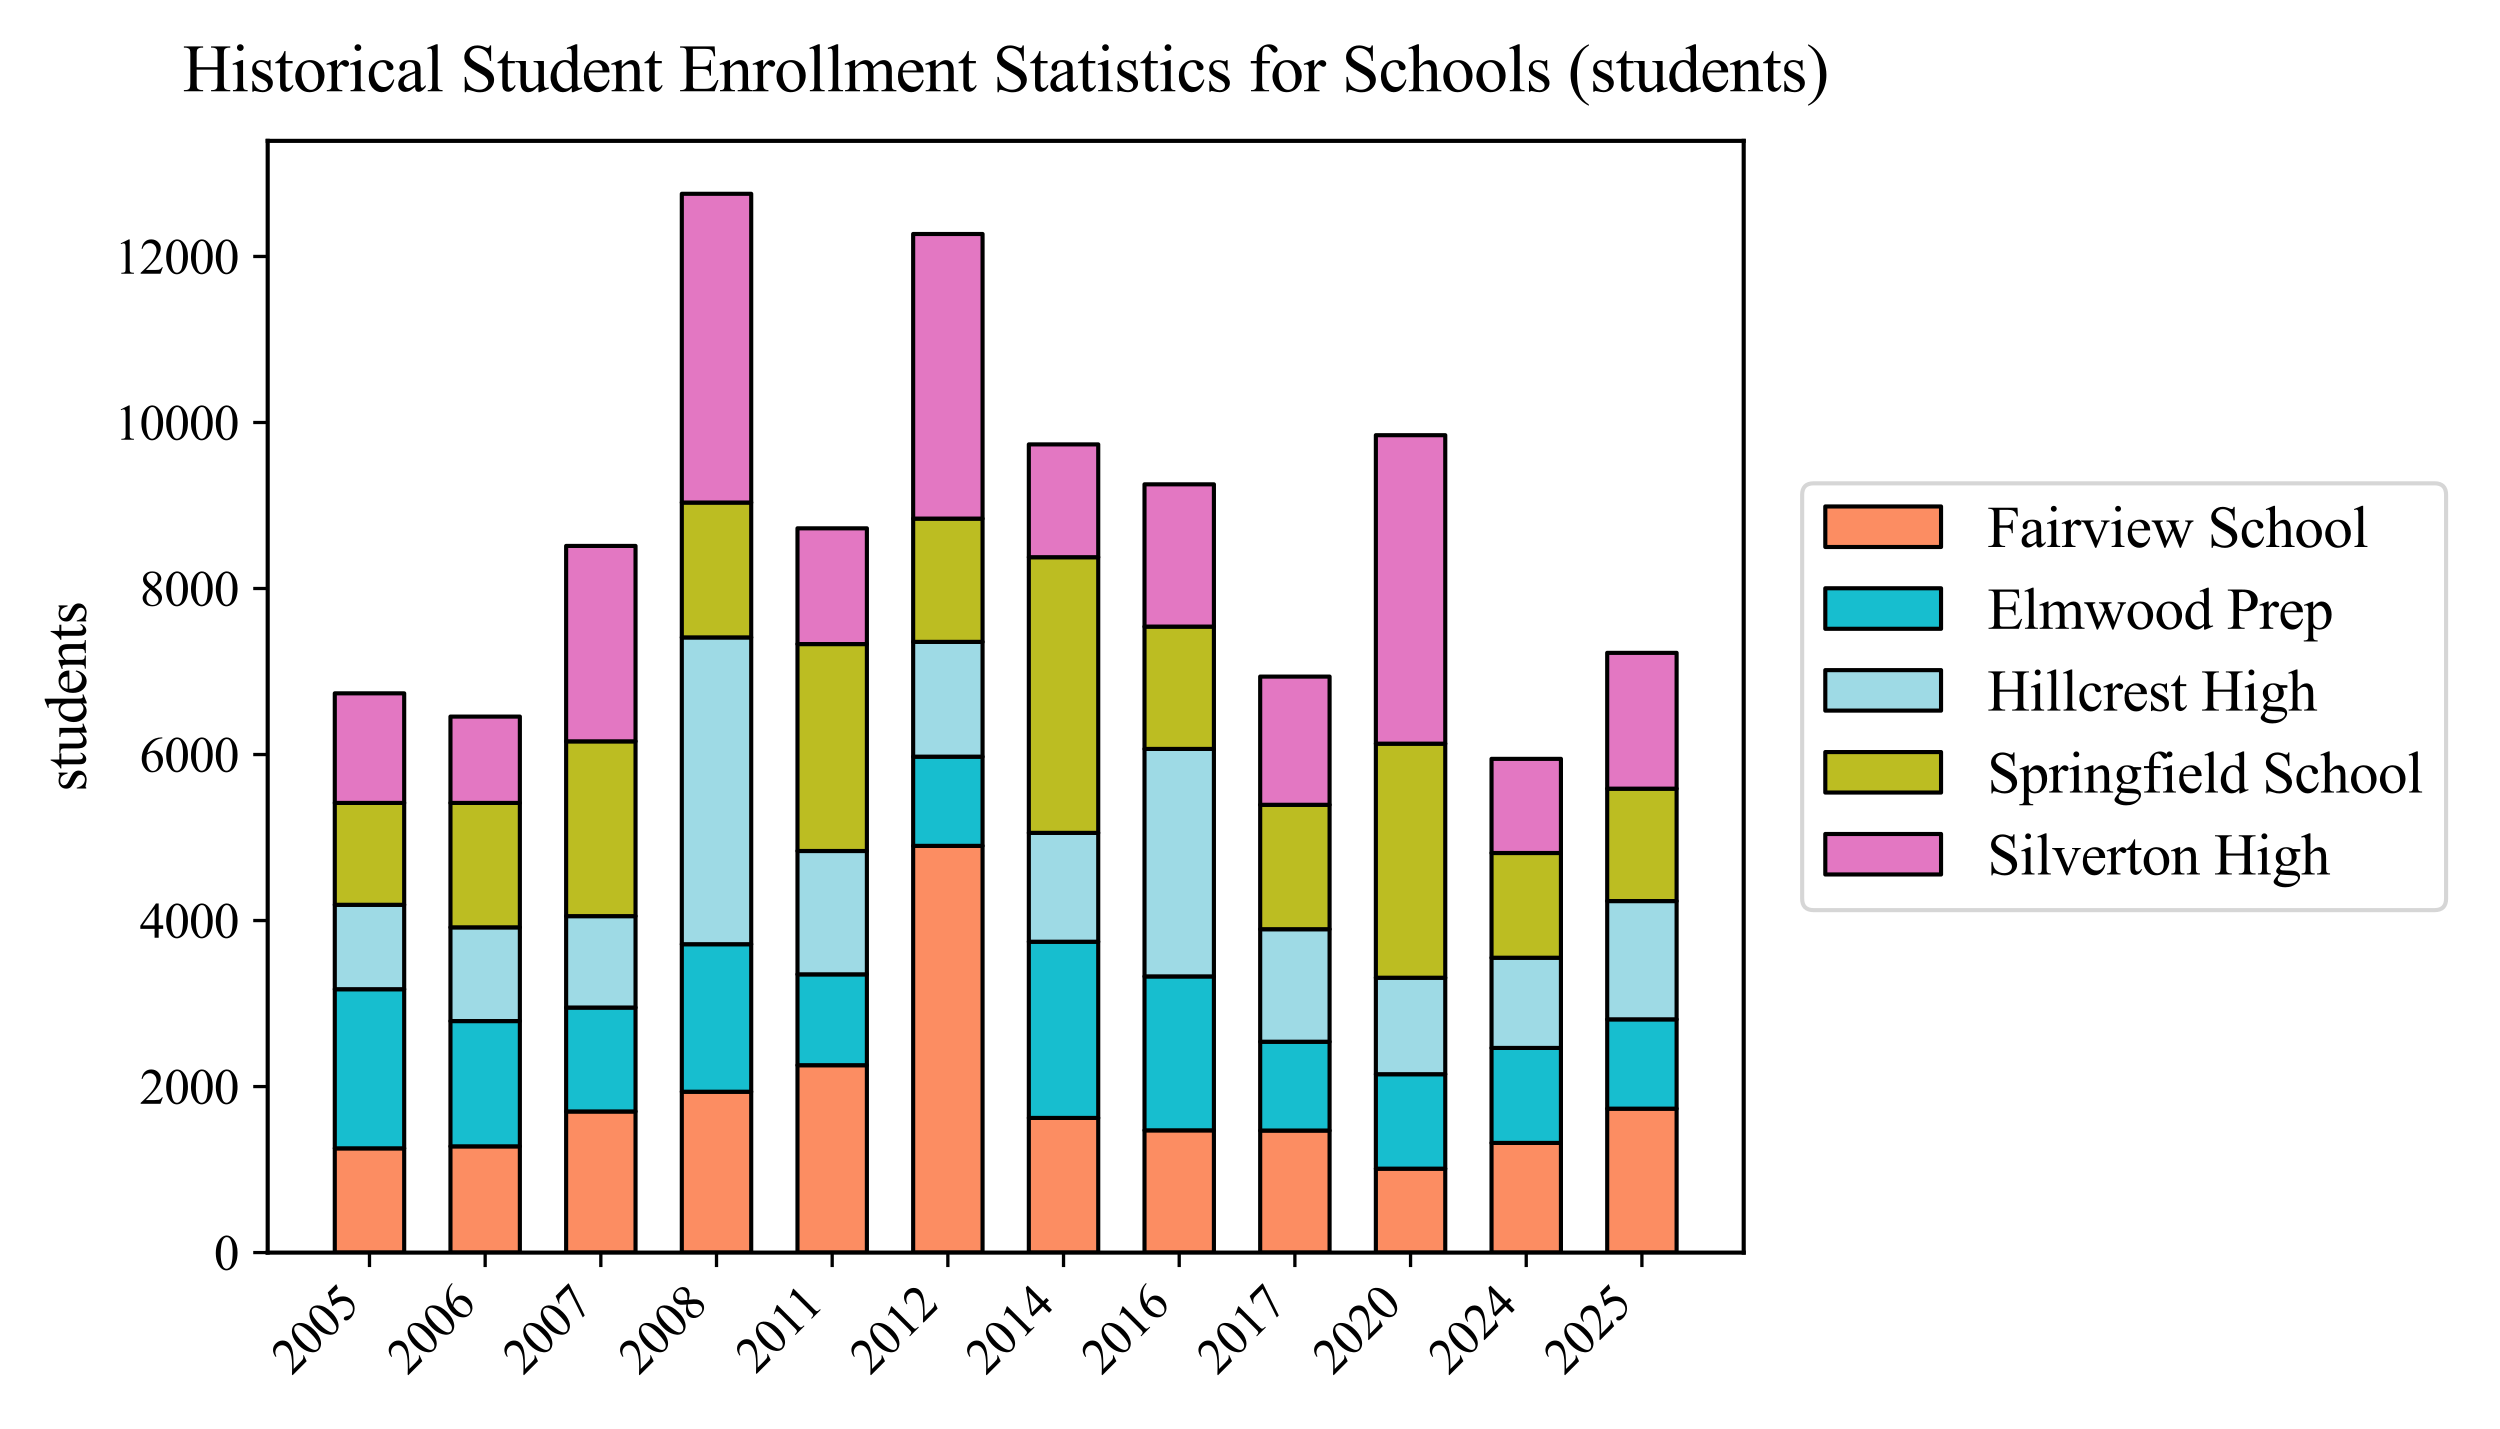 <?xml version="1.0" encoding="utf-8" standalone="no"?>
<!DOCTYPE svg PUBLIC "-//W3C//DTD SVG 1.1//EN"
  "http://www.w3.org/Graphics/SVG/1.1/DTD/svg11.dtd">
<svg xmlns:xlink="http://www.w3.org/1999/xlink" width="604.8pt" height="345.6pt" viewBox="0 0 604.8 345.6" xmlns="http://www.w3.org/2000/svg" version="1.1">
 <defs>
  <style type="text/css">*{stroke-linejoin: round; stroke-linecap: butt}</style>
 </defs>
 <g id="figure_1">
  <g id="patch_1">
   <path d="M 0 345.6 
L 604.8 345.6 
L 604.8 0 
L 0 0 
z
" style="fill: #ffffff"/>
  </g>
  <g id="axes_1">
   <g id="patch_2">
    <path d="M 64.76 303.023 
L 421.836 303.023 
L 421.836 34.08 
L 64.76 34.08 
z
" style="fill: #ffffff"/>
   </g>
   <g id="patch_3">
    <path d="M 80.991 303.023 
L 97.781 303.023 
L 97.781 277.801 
L 80.991 277.801 
z
" clip-path="url(#pc3eb8cd729)" style="fill: #fc8d62; stroke: #000000; stroke-linejoin: miter"/>
   </g>
   <g id="patch_4">
    <path d="M 108.975 303.023 
L 125.765 303.023 
L 125.765 277.319 
L 108.975 277.319 
z
" clip-path="url(#pc3eb8cd729)" style="fill: #fc8d62; stroke: #000000; stroke-linejoin: miter"/>
   </g>
   <g id="patch_5">
    <path d="M 136.959 303.023 
L 153.749 303.023 
L 153.749 268.885 
L 136.959 268.885 
z
" clip-path="url(#pc3eb8cd729)" style="fill: #fc8d62; stroke: #000000; stroke-linejoin: miter"/>
   </g>
   <g id="patch_6">
    <path d="M 164.943 303.023 
L 181.733 303.023 
L 181.733 264.106 
L 164.943 264.106 
z
" clip-path="url(#pc3eb8cd729)" style="fill: #fc8d62; stroke: #000000; stroke-linejoin: miter"/>
   </g>
   <g id="patch_7">
    <path d="M 192.927 303.023 
L 209.717 303.023 
L 209.717 257.7 
L 192.927 257.7 
z
" clip-path="url(#pc3eb8cd729)" style="fill: #fc8d62; stroke: #000000; stroke-linejoin: miter"/>
   </g>
   <g id="patch_8">
    <path d="M 220.911 303.023 
L 237.701 303.023 
L 237.701 204.625 
L 220.911 204.625 
z
" clip-path="url(#pc3eb8cd729)" style="fill: #fc8d62; stroke: #000000; stroke-linejoin: miter"/>
   </g>
   <g id="patch_9">
    <path d="M 248.895 303.023 
L 265.685 303.023 
L 265.685 270.451 
L 248.895 270.451 
z
" clip-path="url(#pc3eb8cd729)" style="fill: #fc8d62; stroke: #000000; stroke-linejoin: miter"/>
   </g>
   <g id="patch_10">
    <path d="M 276.879 303.023 
L 293.669 303.023 
L 293.669 273.443 
L 276.879 273.443 
z
" clip-path="url(#pc3eb8cd729)" style="fill: #fc8d62; stroke: #000000; stroke-linejoin: miter"/>
   </g>
   <g id="patch_11">
    <path d="M 304.863 303.023 
L 321.653 303.023 
L 321.653 273.504 
L 304.863 273.504 
z
" clip-path="url(#pc3eb8cd729)" style="fill: #fc8d62; stroke: #000000; stroke-linejoin: miter"/>
   </g>
   <g id="patch_12">
    <path d="M 332.847 303.023 
L 349.637 303.023 
L 349.637 282.721 
L 332.847 282.721 
z
" clip-path="url(#pc3eb8cd729)" style="fill: #fc8d62; stroke: #000000; stroke-linejoin: miter"/>
   </g>
   <g id="patch_13">
    <path d="M 360.831 303.023 
L 377.621 303.023 
L 377.621 276.496 
L 360.831 276.496 
z
" clip-path="url(#pc3eb8cd729)" style="fill: #fc8d62; stroke: #000000; stroke-linejoin: miter"/>
   </g>
   <g id="patch_14">
    <path d="M 388.815 303.023 
L 405.605 303.023 
L 405.605 268.202 
L 388.815 268.202 
z
" clip-path="url(#pc3eb8cd729)" style="fill: #fc8d62; stroke: #000000; stroke-linejoin: miter"/>
   </g>
   <g id="patch_15">
    <path d="M 80.991 277.801 
L 97.781 277.801 
L 97.781 239.305 
L 80.991 239.305 
z
" clip-path="url(#pc3eb8cd729)" style="fill: #17becf; stroke: #000000; stroke-linejoin: miter"/>
   </g>
   <g id="patch_16">
    <path d="M 108.975 277.319 
L 125.765 277.319 
L 125.765 247.016 
L 108.975 247.016 
z
" clip-path="url(#pc3eb8cd729)" style="fill: #17becf; stroke: #000000; stroke-linejoin: miter"/>
   </g>
   <g id="patch_17">
    <path d="M 136.959 268.885 
L 153.749 268.885 
L 153.749 243.743 
L 136.959 243.743 
z
" clip-path="url(#pc3eb8cd729)" style="fill: #17becf; stroke: #000000; stroke-linejoin: miter"/>
   </g>
   <g id="patch_18">
    <path d="M 164.943 264.106 
L 181.733 264.106 
L 181.733 228.421 
L 164.943 228.421 
z
" clip-path="url(#pc3eb8cd729)" style="fill: #17becf; stroke: #000000; stroke-linejoin: miter"/>
   </g>
   <g id="patch_19">
    <path d="M 192.927 257.7 
L 209.717 257.7 
L 209.717 235.711 
L 192.927 235.711 
z
" clip-path="url(#pc3eb8cd729)" style="fill: #17becf; stroke: #000000; stroke-linejoin: miter"/>
   </g>
   <g id="patch_20">
    <path d="M 220.911 204.625 
L 237.701 204.625 
L 237.701 183.058 
L 220.911 183.058 
z
" clip-path="url(#pc3eb8cd729)" style="fill: #17becf; stroke: #000000; stroke-linejoin: miter"/>
   </g>
   <g id="patch_21">
    <path d="M 248.895 270.451 
L 265.685 270.451 
L 265.685 227.819 
L 248.895 227.819 
z
" clip-path="url(#pc3eb8cd729)" style="fill: #17becf; stroke: #000000; stroke-linejoin: miter"/>
   </g>
   <g id="patch_22">
    <path d="M 276.879 273.443 
L 293.669 273.443 
L 293.669 236.213 
L 276.879 236.213 
z
" clip-path="url(#pc3eb8cd729)" style="fill: #17becf; stroke: #000000; stroke-linejoin: miter"/>
   </g>
   <g id="patch_23">
    <path d="M 304.863 273.504 
L 321.653 273.504 
L 321.653 252.017 
L 304.863 252.017 
z
" clip-path="url(#pc3eb8cd729)" style="fill: #17becf; stroke: #000000; stroke-linejoin: miter"/>
   </g>
   <g id="patch_24">
    <path d="M 332.847 282.721 
L 349.637 282.721 
L 349.637 259.868 
L 332.847 259.868 
z
" clip-path="url(#pc3eb8cd729)" style="fill: #17becf; stroke: #000000; stroke-linejoin: miter"/>
   </g>
   <g id="patch_25">
    <path d="M 360.831 276.496 
L 377.621 276.496 
L 377.621 253.523 
L 360.831 253.523 
z
" clip-path="url(#pc3eb8cd729)" style="fill: #17becf; stroke: #000000; stroke-linejoin: miter"/>
   </g>
   <g id="patch_26">
    <path d="M 388.815 268.202 
L 405.605 268.202 
L 405.605 246.595 
L 388.815 246.595 
z
" clip-path="url(#pc3eb8cd729)" style="fill: #17becf; stroke: #000000; stroke-linejoin: miter"/>
   </g>
   <g id="patch_27">
    <path d="M 80.991 239.305 
L 97.781 239.305 
L 97.781 218.883 
L 80.991 218.883 
z
" clip-path="url(#pc3eb8cd729)" style="fill: #9edae5; stroke: #000000; stroke-linejoin: miter"/>
   </g>
   <g id="patch_28">
    <path d="M 108.975 247.016 
L 125.765 247.016 
L 125.765 224.345 
L 108.975 224.345 
z
" clip-path="url(#pc3eb8cd729)" style="fill: #9edae5; stroke: #000000; stroke-linejoin: miter"/>
   </g>
   <g id="patch_29">
    <path d="M 136.959 243.743 
L 153.749 243.743 
L 153.749 221.634 
L 136.959 221.634 
z
" clip-path="url(#pc3eb8cd729)" style="fill: #9edae5; stroke: #000000; stroke-linejoin: miter"/>
   </g>
   <g id="patch_30">
    <path d="M 164.943 228.421 
L 181.733 228.421 
L 181.733 154.201 
L 164.943 154.201 
z
" clip-path="url(#pc3eb8cd729)" style="fill: #9edae5; stroke: #000000; stroke-linejoin: miter"/>
   </g>
   <g id="patch_31">
    <path d="M 192.927 235.711 
L 209.717 235.711 
L 209.717 205.87 
L 192.927 205.87 
z
" clip-path="url(#pc3eb8cd729)" style="fill: #9edae5; stroke: #000000; stroke-linejoin: miter"/>
   </g>
   <g id="patch_32">
    <path d="M 220.911 183.058 
L 237.701 183.058 
L 237.701 155.285 
L 220.911 155.285 
z
" clip-path="url(#pc3eb8cd729)" style="fill: #9edae5; stroke: #000000; stroke-linejoin: miter"/>
   </g>
   <g id="patch_33">
    <path d="M 248.895 227.819 
L 265.685 227.819 
L 265.685 201.492 
L 248.895 201.492 
z
" clip-path="url(#pc3eb8cd729)" style="fill: #9edae5; stroke: #000000; stroke-linejoin: miter"/>
   </g>
   <g id="patch_34">
    <path d="M 276.879 236.213 
L 293.669 236.213 
L 293.669 181.19 
L 276.879 181.19 
z
" clip-path="url(#pc3eb8cd729)" style="fill: #9edae5; stroke: #000000; stroke-linejoin: miter"/>
   </g>
   <g id="patch_35">
    <path d="M 304.863 252.017 
L 321.653 252.017 
L 321.653 224.786 
L 304.863 224.786 
z
" clip-path="url(#pc3eb8cd729)" style="fill: #9edae5; stroke: #000000; stroke-linejoin: miter"/>
   </g>
   <g id="patch_36">
    <path d="M 332.847 259.868 
L 349.637 259.868 
L 349.637 236.534 
L 332.847 236.534 
z
" clip-path="url(#pc3eb8cd729)" style="fill: #9edae5; stroke: #000000; stroke-linejoin: miter"/>
   </g>
   <g id="patch_37">
    <path d="M 360.831 253.523 
L 377.621 253.523 
L 377.621 231.694 
L 360.831 231.694 
z
" clip-path="url(#pc3eb8cd729)" style="fill: #9edae5; stroke: #000000; stroke-linejoin: miter"/>
   </g>
   <g id="patch_38">
    <path d="M 388.815 246.595 
L 405.605 246.595 
L 405.605 217.979 
L 388.815 217.979 
z
" clip-path="url(#pc3eb8cd729)" style="fill: #9edae5; stroke: #000000; stroke-linejoin: miter"/>
   </g>
   <g id="patch_39">
    <path d="M 80.991 218.883 
L 97.781 218.883 
L 97.781 194.243 
L 80.991 194.243 
z
" clip-path="url(#pc3eb8cd729)" style="fill: #bcbd22; stroke: #000000; stroke-linejoin: miter"/>
   </g>
   <g id="patch_40">
    <path d="M 108.975 224.345 
L 125.765 224.345 
L 125.765 194.243 
L 108.975 194.243 
z
" clip-path="url(#pc3eb8cd729)" style="fill: #bcbd22; stroke: #000000; stroke-linejoin: miter"/>
   </g>
   <g id="patch_41">
    <path d="M 136.959 221.634 
L 153.749 221.634 
L 153.749 179.343 
L 136.959 179.343 
z
" clip-path="url(#pc3eb8cd729)" style="fill: #bcbd22; stroke: #000000; stroke-linejoin: miter"/>
   </g>
   <g id="patch_42">
    <path d="M 164.943 154.201 
L 181.733 154.201 
L 181.733 121.569 
L 164.943 121.569 
z
" clip-path="url(#pc3eb8cd729)" style="fill: #bcbd22; stroke: #000000; stroke-linejoin: miter"/>
   </g>
   <g id="patch_43">
    <path d="M 192.927 205.87 
L 209.717 205.87 
L 209.717 155.807 
L 192.927 155.807 
z
" clip-path="url(#pc3eb8cd729)" style="fill: #bcbd22; stroke: #000000; stroke-linejoin: miter"/>
   </g>
   <g id="patch_44">
    <path d="M 220.911 155.285 
L 237.701 155.285 
L 237.701 125.465 
L 220.911 125.465 
z
" clip-path="url(#pc3eb8cd729)" style="fill: #bcbd22; stroke: #000000; stroke-linejoin: miter"/>
   </g>
   <g id="patch_45">
    <path d="M 248.895 201.492 
L 265.685 201.492 
L 265.685 134.802 
L 248.895 134.802 
z
" clip-path="url(#pc3eb8cd729)" style="fill: #bcbd22; stroke: #000000; stroke-linejoin: miter"/>
   </g>
   <g id="patch_46">
    <path d="M 276.879 181.19 
L 293.669 181.19 
L 293.669 151.59 
L 276.879 151.59 
z
" clip-path="url(#pc3eb8cd729)" style="fill: #bcbd22; stroke: #000000; stroke-linejoin: miter"/>
   </g>
   <g id="patch_47">
    <path d="M 304.863 224.786 
L 321.653 224.786 
L 321.653 194.705 
L 304.863 194.705 
z
" clip-path="url(#pc3eb8cd729)" style="fill: #bcbd22; stroke: #000000; stroke-linejoin: miter"/>
   </g>
   <g id="patch_48">
    <path d="M 332.847 236.534 
L 349.637 236.534 
L 349.637 179.905 
L 332.847 179.905 
z
" clip-path="url(#pc3eb8cd729)" style="fill: #bcbd22; stroke: #000000; stroke-linejoin: miter"/>
   </g>
   <g id="patch_49">
    <path d="M 360.831 231.694 
L 377.621 231.694 
L 377.621 206.352 
L 360.831 206.352 
z
" clip-path="url(#pc3eb8cd729)" style="fill: #bcbd22; stroke: #000000; stroke-linejoin: miter"/>
   </g>
   <g id="patch_50">
    <path d="M 388.815 217.979 
L 405.605 217.979 
L 405.605 190.789 
L 388.815 190.789 
z
" clip-path="url(#pc3eb8cd729)" style="fill: #bcbd22; stroke: #000000; stroke-linejoin: miter"/>
   </g>
   <g id="patch_51">
    <path d="M 80.991 194.243 
L 97.781 194.243 
L 97.781 167.736 
L 80.991 167.736 
z
" clip-path="url(#pc3eb8cd729)" style="fill: #e377c2; stroke: #000000; stroke-linejoin: miter"/>
   </g>
   <g id="patch_52">
    <path d="M 108.975 194.243 
L 125.765 194.243 
L 125.765 173.358 
L 108.975 173.358 
z
" clip-path="url(#pc3eb8cd729)" style="fill: #e377c2; stroke: #000000; stroke-linejoin: miter"/>
   </g>
   <g id="patch_53">
    <path d="M 136.959 179.343 
L 153.749 179.343 
L 153.749 132.071 
L 136.959 132.071 
z
" clip-path="url(#pc3eb8cd729)" style="fill: #e377c2; stroke: #000000; stroke-linejoin: miter"/>
   </g>
   <g id="patch_54">
    <path d="M 164.943 121.569 
L 181.733 121.569 
L 181.733 46.887 
L 164.943 46.887 
z
" clip-path="url(#pc3eb8cd729)" style="fill: #e377c2; stroke: #000000; stroke-linejoin: miter"/>
   </g>
   <g id="patch_55">
    <path d="M 192.927 155.807 
L 209.717 155.807 
L 209.717 127.814 
L 192.927 127.814 
z
" clip-path="url(#pc3eb8cd729)" style="fill: #e377c2; stroke: #000000; stroke-linejoin: miter"/>
   </g>
   <g id="patch_56">
    <path d="M 220.911 125.465 
L 237.701 125.465 
L 237.701 56.606 
L 220.911 56.606 
z
" clip-path="url(#pc3eb8cd729)" style="fill: #e377c2; stroke: #000000; stroke-linejoin: miter"/>
   </g>
   <g id="patch_57">
    <path d="M 248.895 134.802 
L 265.685 134.802 
L 265.685 107.512 
L 248.895 107.512 
z
" clip-path="url(#pc3eb8cd729)" style="fill: #e377c2; stroke: #000000; stroke-linejoin: miter"/>
   </g>
   <g id="patch_58">
    <path d="M 276.879 151.59 
L 293.669 151.59 
L 293.669 117.171 
L 276.879 117.171 
z
" clip-path="url(#pc3eb8cd729)" style="fill: #e377c2; stroke: #000000; stroke-linejoin: miter"/>
   </g>
   <g id="patch_59">
    <path d="M 304.863 194.705 
L 321.653 194.705 
L 321.653 163.679 
L 304.863 163.679 
z
" clip-path="url(#pc3eb8cd729)" style="fill: #e377c2; stroke: #000000; stroke-linejoin: miter"/>
   </g>
   <g id="patch_60">
    <path d="M 332.847 179.905 
L 349.637 179.905 
L 349.637 105.283 
L 332.847 105.283 
z
" clip-path="url(#pc3eb8cd729)" style="fill: #e377c2; stroke: #000000; stroke-linejoin: miter"/>
   </g>
   <g id="patch_61">
    <path d="M 360.831 206.352 
L 377.621 206.352 
L 377.621 183.58 
L 360.831 183.58 
z
" clip-path="url(#pc3eb8cd729)" style="fill: #e377c2; stroke: #000000; stroke-linejoin: miter"/>
   </g>
   <g id="patch_62">
    <path d="M 388.815 190.789 
L 405.605 190.789 
L 405.605 157.936 
L 388.815 157.936 
z
" clip-path="url(#pc3eb8cd729)" style="fill: #e377c2; stroke: #000000; stroke-linejoin: miter"/>
   </g>
   <g id="matplotlib.axis_1">
    <g id="xtick_1">
     <g id="line2d_1">
      <defs>
       <path id="ma78a0d1b2d" d="M 0 0 
L 0 3.5 
" style="stroke: #000000; stroke-width: 0.8"/>
      </defs>
      <g>
       <use xlink:href="#ma78a0d1b2d" x="89.386" y="303.023" style="stroke: #000000; stroke-width: 0.8"/>
      </g>
     </g>
     <g id="text_1">
      <!-- 2005 -->
      <g transform="translate(70.6 332.886) rotate(-45) scale(0.12 -0.12)">
       <defs>
        <path id="TimesNewRomanPSMT-32" d="M 2934 816 
L 2638 0 
L 138 0 
L 138 116 
Q 1241 1122 1691 1759 
Q 2141 2397 2141 2925 
Q 2141 3328 1894 3587 
Q 1647 3847 1303 3847 
Q 991 3847 742 3664 
Q 494 3481 375 3128 
L 259 3128 
Q 338 3706 661 4015 
Q 984 4325 1469 4325 
Q 1984 4325 2329 3994 
Q 2675 3663 2675 3213 
Q 2675 2891 2525 2569 
Q 2294 2063 1775 1497 
Q 997 647 803 472 
L 1909 472 
Q 2247 472 2383 497 
Q 2519 522 2628 598 
Q 2738 675 2819 816 
L 2934 816 
z
" transform="scale(0.016)"/>
        <path id="TimesNewRomanPSMT-30" d="M 231 2094 
Q 231 2819 450 3342 
Q 669 3866 1031 4122 
Q 1313 4325 1613 4325 
Q 2100 4325 2488 3828 
Q 2972 3213 2972 2159 
Q 2972 1422 2759 906 
Q 2547 391 2217 158 
Q 1888 -75 1581 -75 
Q 975 -75 572 641 
Q 231 1244 231 2094 
z
M 844 2016 
Q 844 1141 1059 588 
Q 1238 122 1591 122 
Q 1759 122 1940 273 
Q 2122 425 2216 781 
Q 2359 1319 2359 2297 
Q 2359 3022 2209 3506 
Q 2097 3866 1919 4016 
Q 1791 4119 1609 4119 
Q 1397 4119 1231 3928 
Q 1006 3669 925 3112 
Q 844 2556 844 2016 
z
" transform="scale(0.016)"/>
        <path id="TimesNewRomanPSMT-35" d="M 2778 4238 
L 2534 3706 
L 1259 3706 
L 981 3138 
Q 1809 3016 2294 2522 
Q 2709 2097 2709 1522 
Q 2709 1188 2573 903 
Q 2438 619 2231 419 
Q 2025 219 1772 97 
Q 1413 -75 1034 -75 
Q 653 -75 479 54 
Q 306 184 306 341 
Q 306 428 378 495 
Q 450 563 559 563 
Q 641 563 702 538 
Q 763 513 909 409 
Q 1144 247 1384 247 
Q 1750 247 2026 523 
Q 2303 800 2303 1197 
Q 2303 1581 2056 1914 
Q 1809 2247 1375 2428 
Q 1034 2569 447 2591 
L 1259 4238 
L 2778 4238 
z
" transform="scale(0.016)"/>
       </defs>
       <use xlink:href="#TimesNewRomanPSMT-32"/>
       <use xlink:href="#TimesNewRomanPSMT-30" x="50"/>
       <use xlink:href="#TimesNewRomanPSMT-30" x="100"/>
       <use xlink:href="#TimesNewRomanPSMT-35" x="150"/>
      </g>
     </g>
    </g>
    <g id="xtick_2">
     <g id="line2d_2">
      <g>
       <use xlink:href="#ma78a0d1b2d" x="117.37" y="303.023" style="stroke: #000000; stroke-width: 0.8"/>
      </g>
     </g>
     <g id="text_2">
      <!-- 2006 -->
      <g transform="translate(98.584 332.886) rotate(-45) scale(0.12 -0.12)">
       <defs>
        <path id="TimesNewRomanPSMT-36" d="M 2869 4325 
L 2869 4209 
Q 2456 4169 2195 4045 
Q 1934 3922 1679 3669 
Q 1425 3416 1258 3105 
Q 1091 2794 978 2366 
Q 1428 2675 1881 2675 
Q 2316 2675 2634 2325 
Q 2953 1975 2953 1425 
Q 2953 894 2631 456 
Q 2244 -75 1606 -75 
Q 1172 -75 869 213 
Q 275 772 275 1663 
Q 275 2231 503 2743 
Q 731 3256 1154 3653 
Q 1578 4050 1965 4187 
Q 2353 4325 2688 4325 
L 2869 4325 
z
M 925 2138 
Q 869 1716 869 1456 
Q 869 1156 980 804 
Q 1091 453 1309 247 
Q 1469 100 1697 100 
Q 1969 100 2183 356 
Q 2397 613 2397 1088 
Q 2397 1622 2184 2012 
Q 1972 2403 1581 2403 
Q 1463 2403 1327 2353 
Q 1191 2303 925 2138 
z
" transform="scale(0.016)"/>
       </defs>
       <use xlink:href="#TimesNewRomanPSMT-32"/>
       <use xlink:href="#TimesNewRomanPSMT-30" x="50"/>
       <use xlink:href="#TimesNewRomanPSMT-30" x="100"/>
       <use xlink:href="#TimesNewRomanPSMT-36" x="150"/>
      </g>
     </g>
    </g>
    <g id="xtick_3">
     <g id="line2d_3">
      <g>
       <use xlink:href="#ma78a0d1b2d" x="145.354" y="303.023" style="stroke: #000000; stroke-width: 0.8"/>
      </g>
     </g>
     <g id="text_3">
      <!-- 2007 -->
      <g transform="translate(126.568 332.886) rotate(-45) scale(0.12 -0.12)">
       <defs>
        <path id="TimesNewRomanPSMT-37" d="M 644 4238 
L 2916 4238 
L 2916 4119 
L 1503 -88 
L 1153 -88 
L 2419 3728 
L 1253 3728 
Q 900 3728 750 3644 
Q 488 3500 328 3200 
L 238 3234 
L 644 4238 
z
" transform="scale(0.016)"/>
       </defs>
       <use xlink:href="#TimesNewRomanPSMT-32"/>
       <use xlink:href="#TimesNewRomanPSMT-30" x="50"/>
       <use xlink:href="#TimesNewRomanPSMT-30" x="100"/>
       <use xlink:href="#TimesNewRomanPSMT-37" x="150"/>
      </g>
     </g>
    </g>
    <g id="xtick_4">
     <g id="line2d_4">
      <g>
       <use xlink:href="#ma78a0d1b2d" x="173.338" y="303.023" style="stroke: #000000; stroke-width: 0.8"/>
      </g>
     </g>
     <g id="text_4">
      <!-- 2008 -->
      <g transform="translate(154.552 332.886) rotate(-45) scale(0.12 -0.12)">
       <defs>
        <path id="TimesNewRomanPSMT-38" d="M 1228 2134 
Q 725 2547 579 2797 
Q 434 3047 434 3316 
Q 434 3728 753 4026 
Q 1072 4325 1600 4325 
Q 2113 4325 2425 4047 
Q 2738 3769 2738 3413 
Q 2738 3175 2569 2928 
Q 2400 2681 1866 2347 
Q 2416 1922 2594 1678 
Q 2831 1359 2831 1006 
Q 2831 559 2490 242 
Q 2150 -75 1597 -75 
Q 994 -75 656 303 
Q 388 606 388 966 
Q 388 1247 577 1523 
Q 766 1800 1228 2134 
z
M 1719 2469 
Q 2094 2806 2194 3001 
Q 2294 3197 2294 3444 
Q 2294 3772 2109 3958 
Q 1925 4144 1606 4144 
Q 1288 4144 1088 3959 
Q 888 3775 888 3528 
Q 888 3366 970 3203 
Q 1053 3041 1206 2894 
L 1719 2469 
z
M 1375 2016 
Q 1116 1797 991 1539 
Q 866 1281 866 981 
Q 866 578 1086 336 
Q 1306 94 1647 94 
Q 1984 94 2187 284 
Q 2391 475 2391 747 
Q 2391 972 2272 1150 
Q 2050 1481 1375 2016 
z
" transform="scale(0.016)"/>
       </defs>
       <use xlink:href="#TimesNewRomanPSMT-32"/>
       <use xlink:href="#TimesNewRomanPSMT-30" x="50"/>
       <use xlink:href="#TimesNewRomanPSMT-30" x="100"/>
       <use xlink:href="#TimesNewRomanPSMT-38" x="150"/>
      </g>
     </g>
    </g>
    <g id="xtick_5">
     <g id="line2d_5">
      <g>
       <use xlink:href="#ma78a0d1b2d" x="201.322" y="303.023" style="stroke: #000000; stroke-width: 0.8"/>
      </g>
     </g>
     <g id="text_5">
      <!-- 2011 -->
      <g transform="translate(182.854 332.567) rotate(-45) scale(0.12 -0.12)">
       <defs>
        <path id="TimesNewRomanPSMT-31" d="M 750 3822 
L 1781 4325 
L 1884 4325 
L 1884 747 
Q 1884 391 1914 303 
Q 1944 216 2037 169 
Q 2131 122 2419 116 
L 2419 0 
L 825 0 
L 825 116 
Q 1125 122 1212 167 
Q 1300 213 1334 289 
Q 1369 366 1369 747 
L 1369 3034 
Q 1369 3497 1338 3628 
Q 1316 3728 1258 3775 
Q 1200 3822 1119 3822 
Q 1003 3822 797 3725 
L 750 3822 
z
" transform="scale(0.016)"/>
       </defs>
       <use xlink:href="#TimesNewRomanPSMT-32"/>
       <use xlink:href="#TimesNewRomanPSMT-30" x="50"/>
       <use xlink:href="#TimesNewRomanPSMT-31" x="100"/>
       <use xlink:href="#TimesNewRomanPSMT-31" x="146.25"/>
      </g>
     </g>
    </g>
    <g id="xtick_6">
     <g id="line2d_6">
      <g>
       <use xlink:href="#ma78a0d1b2d" x="229.306" y="303.023" style="stroke: #000000; stroke-width: 0.8"/>
      </g>
     </g>
     <g id="text_6">
      <!-- 2012 -->
      <g transform="translate(210.52 332.886) rotate(-45) scale(0.12 -0.12)">
       <use xlink:href="#TimesNewRomanPSMT-32"/>
       <use xlink:href="#TimesNewRomanPSMT-30" x="50"/>
       <use xlink:href="#TimesNewRomanPSMT-31" x="100"/>
       <use xlink:href="#TimesNewRomanPSMT-32" x="150"/>
      </g>
     </g>
    </g>
    <g id="xtick_7">
     <g id="line2d_7">
      <g>
       <use xlink:href="#ma78a0d1b2d" x="257.29" y="303.023" style="stroke: #000000; stroke-width: 0.8"/>
      </g>
     </g>
     <g id="text_7">
      <!-- 2014 -->
      <g transform="translate(238.504 332.886) rotate(-45) scale(0.12 -0.12)">
       <defs>
        <path id="TimesNewRomanPSMT-34" d="M 2978 1563 
L 2978 1119 
L 2409 1119 
L 2409 0 
L 1894 0 
L 1894 1119 
L 100 1119 
L 100 1519 
L 2066 4325 
L 2409 4325 
L 2409 1563 
L 2978 1563 
z
M 1894 1563 
L 1894 3666 
L 406 1563 
L 1894 1563 
z
" transform="scale(0.016)"/>
       </defs>
       <use xlink:href="#TimesNewRomanPSMT-32"/>
       <use xlink:href="#TimesNewRomanPSMT-30" x="50"/>
       <use xlink:href="#TimesNewRomanPSMT-31" x="100"/>
       <use xlink:href="#TimesNewRomanPSMT-34" x="150"/>
      </g>
     </g>
    </g>
    <g id="xtick_8">
     <g id="line2d_8">
      <g>
       <use xlink:href="#ma78a0d1b2d" x="285.274" y="303.023" style="stroke: #000000; stroke-width: 0.8"/>
      </g>
     </g>
     <g id="text_8">
      <!-- 2016 -->
      <g transform="translate(266.488 332.886) rotate(-45) scale(0.12 -0.12)">
       <use xlink:href="#TimesNewRomanPSMT-32"/>
       <use xlink:href="#TimesNewRomanPSMT-30" x="50"/>
       <use xlink:href="#TimesNewRomanPSMT-31" x="100"/>
       <use xlink:href="#TimesNewRomanPSMT-36" x="150"/>
      </g>
     </g>
    </g>
    <g id="xtick_9">
     <g id="line2d_9">
      <g>
       <use xlink:href="#ma78a0d1b2d" x="313.258" y="303.023" style="stroke: #000000; stroke-width: 0.8"/>
      </g>
     </g>
     <g id="text_9">
      <!-- 2017 -->
      <g transform="translate(294.472 332.886) rotate(-45) scale(0.12 -0.12)">
       <use xlink:href="#TimesNewRomanPSMT-32"/>
       <use xlink:href="#TimesNewRomanPSMT-30" x="50"/>
       <use xlink:href="#TimesNewRomanPSMT-31" x="100"/>
       <use xlink:href="#TimesNewRomanPSMT-37" x="150"/>
      </g>
     </g>
    </g>
    <g id="xtick_10">
     <g id="line2d_10">
      <g>
       <use xlink:href="#ma78a0d1b2d" x="341.242" y="303.023" style="stroke: #000000; stroke-width: 0.8"/>
      </g>
     </g>
     <g id="text_10">
      <!-- 2020 -->
      <g transform="translate(322.456 332.886) rotate(-45) scale(0.12 -0.12)">
       <use xlink:href="#TimesNewRomanPSMT-32"/>
       <use xlink:href="#TimesNewRomanPSMT-30" x="50"/>
       <use xlink:href="#TimesNewRomanPSMT-32" x="100"/>
       <use xlink:href="#TimesNewRomanPSMT-30" x="150"/>
      </g>
     </g>
    </g>
    <g id="xtick_11">
     <g id="line2d_11">
      <g>
       <use xlink:href="#ma78a0d1b2d" x="369.226" y="303.023" style="stroke: #000000; stroke-width: 0.8"/>
      </g>
     </g>
     <g id="text_11">
      <!-- 2024 -->
      <g transform="translate(350.44 332.886) rotate(-45) scale(0.12 -0.12)">
       <use xlink:href="#TimesNewRomanPSMT-32"/>
       <use xlink:href="#TimesNewRomanPSMT-30" x="50"/>
       <use xlink:href="#TimesNewRomanPSMT-32" x="100"/>
       <use xlink:href="#TimesNewRomanPSMT-34" x="150"/>
      </g>
     </g>
    </g>
    <g id="xtick_12">
     <g id="line2d_12">
      <g>
       <use xlink:href="#ma78a0d1b2d" x="397.21" y="303.023" style="stroke: #000000; stroke-width: 0.8"/>
      </g>
     </g>
     <g id="text_12">
      <!-- 2025 -->
      <g transform="translate(378.424 332.886) rotate(-45) scale(0.12 -0.12)">
       <use xlink:href="#TimesNewRomanPSMT-32"/>
       <use xlink:href="#TimesNewRomanPSMT-30" x="50"/>
       <use xlink:href="#TimesNewRomanPSMT-32" x="100"/>
       <use xlink:href="#TimesNewRomanPSMT-35" x="150"/>
      </g>
     </g>
    </g>
   </g>
   <g id="matplotlib.axis_2">
    <g id="ytick_1">
     <g id="line2d_13">
      <defs>
       <path id="m4301c48b03" d="M 0 0 
L -3.5 0 
" style="stroke: #000000; stroke-width: 0.8"/>
      </defs>
      <g>
       <use xlink:href="#m4301c48b03" x="64.76" y="303.023" style="stroke: #000000; stroke-width: 0.8"/>
      </g>
     </g>
     <g id="text_13">
      <!-- 0 -->
      <g transform="translate(51.76 307.189) scale(0.12 -0.12)">
       <use xlink:href="#TimesNewRomanPSMT-30"/>
      </g>
     </g>
    </g>
    <g id="ytick_2">
     <g id="line2d_14">
      <g>
       <use xlink:href="#m4301c48b03" x="64.76" y="262.861" style="stroke: #000000; stroke-width: 0.8"/>
      </g>
     </g>
     <g id="text_14">
      <!-- 2000 -->
      <g transform="translate(33.76 267.027) scale(0.12 -0.12)">
       <use xlink:href="#TimesNewRomanPSMT-32"/>
       <use xlink:href="#TimesNewRomanPSMT-30" x="50"/>
       <use xlink:href="#TimesNewRomanPSMT-30" x="100"/>
       <use xlink:href="#TimesNewRomanPSMT-30" x="150"/>
      </g>
     </g>
    </g>
    <g id="ytick_3">
     <g id="line2d_15">
      <g>
       <use xlink:href="#m4301c48b03" x="64.76" y="222.698" style="stroke: #000000; stroke-width: 0.8"/>
      </g>
     </g>
     <g id="text_15">
      <!-- 4000 -->
      <g transform="translate(33.76 226.864) scale(0.12 -0.12)">
       <use xlink:href="#TimesNewRomanPSMT-34"/>
       <use xlink:href="#TimesNewRomanPSMT-30" x="50"/>
       <use xlink:href="#TimesNewRomanPSMT-30" x="100"/>
       <use xlink:href="#TimesNewRomanPSMT-30" x="150"/>
      </g>
     </g>
    </g>
    <g id="ytick_4">
     <g id="line2d_16">
      <g>
       <use xlink:href="#m4301c48b03" x="64.76" y="182.536" style="stroke: #000000; stroke-width: 0.8"/>
      </g>
     </g>
     <g id="text_16">
      <!-- 6000 -->
      <g transform="translate(33.76 186.702) scale(0.12 -0.12)">
       <use xlink:href="#TimesNewRomanPSMT-36"/>
       <use xlink:href="#TimesNewRomanPSMT-30" x="50"/>
       <use xlink:href="#TimesNewRomanPSMT-30" x="100"/>
       <use xlink:href="#TimesNewRomanPSMT-30" x="150"/>
      </g>
     </g>
    </g>
    <g id="ytick_5">
     <g id="line2d_17">
      <g>
       <use xlink:href="#m4301c48b03" x="64.76" y="142.373" style="stroke: #000000; stroke-width: 0.8"/>
      </g>
     </g>
     <g id="text_17">
      <!-- 8000 -->
      <g transform="translate(33.76 146.539) scale(0.12 -0.12)">
       <use xlink:href="#TimesNewRomanPSMT-38"/>
       <use xlink:href="#TimesNewRomanPSMT-30" x="50"/>
       <use xlink:href="#TimesNewRomanPSMT-30" x="100"/>
       <use xlink:href="#TimesNewRomanPSMT-30" x="150"/>
      </g>
     </g>
    </g>
    <g id="ytick_6">
     <g id="line2d_18">
      <g>
       <use xlink:href="#m4301c48b03" x="64.76" y="102.211" style="stroke: #000000; stroke-width: 0.8"/>
      </g>
     </g>
     <g id="text_18">
      <!-- 10000 -->
      <g transform="translate(27.76 106.377) scale(0.12 -0.12)">
       <use xlink:href="#TimesNewRomanPSMT-31"/>
       <use xlink:href="#TimesNewRomanPSMT-30" x="50"/>
       <use xlink:href="#TimesNewRomanPSMT-30" x="100"/>
       <use xlink:href="#TimesNewRomanPSMT-30" x="150"/>
       <use xlink:href="#TimesNewRomanPSMT-30" x="200"/>
      </g>
     </g>
    </g>
    <g id="ytick_7">
     <g id="line2d_19">
      <g>
       <use xlink:href="#m4301c48b03" x="64.76" y="62.048" style="stroke: #000000; stroke-width: 0.8"/>
      </g>
     </g>
     <g id="text_19">
      <!-- 12000 -->
      <g transform="translate(27.76 66.214) scale(0.12 -0.12)">
       <use xlink:href="#TimesNewRomanPSMT-31"/>
       <use xlink:href="#TimesNewRomanPSMT-32" x="50"/>
       <use xlink:href="#TimesNewRomanPSMT-30" x="100"/>
       <use xlink:href="#TimesNewRomanPSMT-30" x="150"/>
       <use xlink:href="#TimesNewRomanPSMT-30" x="200"/>
      </g>
     </g>
    </g>
    <g id="text_20">
     <!-- students -->
     <g transform="translate(20.765 191.497) rotate(-90) scale(0.14 -0.14)">
      <defs>
       <path id="TimesNewRomanPSMT-73" d="M 2050 2947 
L 2050 1972 
L 1947 1972 
Q 1828 2431 1642 2597 
Q 1456 2763 1169 2763 
Q 950 2763 815 2647 
Q 681 2531 681 2391 
Q 681 2216 781 2091 
Q 878 1963 1175 1819 
L 1631 1597 
Q 2266 1288 2266 781 
Q 2266 391 1970 151 
Q 1675 -88 1309 -88 
Q 1047 -88 709 6 
Q 606 38 541 38 
Q 469 38 428 -44 
L 325 -44 
L 325 978 
L 428 978 
Q 516 541 762 319 
Q 1009 97 1316 97 
Q 1531 97 1667 223 
Q 1803 350 1803 528 
Q 1803 744 1651 891 
Q 1500 1038 1047 1263 
Q 594 1488 453 1669 
Q 313 1847 313 2119 
Q 313 2472 555 2709 
Q 797 2947 1181 2947 
Q 1350 2947 1591 2875 
Q 1750 2828 1803 2828 
Q 1853 2828 1881 2850 
Q 1909 2872 1947 2947 
L 2050 2947 
z
" transform="scale(0.016)"/>
       <path id="TimesNewRomanPSMT-74" d="M 1031 3803 
L 1031 2863 
L 1700 2863 
L 1700 2644 
L 1031 2644 
L 1031 788 
Q 1031 509 1111 412 
Q 1191 316 1316 316 
Q 1419 316 1516 380 
Q 1613 444 1666 569 
L 1788 569 
Q 1678 263 1478 108 
Q 1278 -47 1066 -47 
Q 922 -47 784 33 
Q 647 113 581 261 
Q 516 409 516 719 
L 516 2644 
L 63 2644 
L 63 2747 
Q 234 2816 414 2980 
Q 594 3144 734 3369 
Q 806 3488 934 3803 
L 1031 3803 
z
" transform="scale(0.016)"/>
       <path id="TimesNewRomanPSMT-75" d="M 2709 2863 
L 2709 1128 
Q 2709 631 2732 520 
Q 2756 409 2807 365 
Q 2859 322 2928 322 
Q 3025 322 3147 375 
L 3191 266 
L 2334 -88 
L 2194 -88 
L 2194 519 
Q 1825 119 1631 15 
Q 1438 -88 1222 -88 
Q 981 -88 804 51 
Q 628 191 559 409 
Q 491 628 491 1028 
L 491 2306 
Q 491 2509 447 2587 
Q 403 2666 317 2708 
Q 231 2750 6 2747 
L 6 2863 
L 1009 2863 
L 1009 947 
Q 1009 547 1148 422 
Q 1288 297 1484 297 
Q 1619 297 1789 381 
Q 1959 466 2194 703 
L 2194 2325 
Q 2194 2569 2105 2655 
Q 2016 2741 1734 2747 
L 1734 2863 
L 2709 2863 
z
" transform="scale(0.016)"/>
       <path id="TimesNewRomanPSMT-64" d="M 2222 322 
Q 2013 103 1813 7 
Q 1613 -88 1381 -88 
Q 913 -88 563 304 
Q 213 697 213 1313 
Q 213 1928 600 2439 
Q 988 2950 1597 2950 
Q 1975 2950 2222 2709 
L 2222 3238 
Q 2222 3728 2198 3840 
Q 2175 3953 2125 3993 
Q 2075 4034 2000 4034 
Q 1919 4034 1784 3984 
L 1744 4094 
L 2597 4444 
L 2738 4444 
L 2738 1134 
Q 2738 631 2761 520 
Q 2784 409 2836 365 
Q 2888 322 2956 322 
Q 3041 322 3181 375 
L 3216 266 
L 2366 -88 
L 2222 -88 
L 2222 322 
z
M 2222 541 
L 2222 2016 
Q 2203 2228 2109 2403 
Q 2016 2578 1861 2667 
Q 1706 2756 1559 2756 
Q 1284 2756 1069 2509 
Q 784 2184 784 1559 
Q 784 928 1059 592 
Q 1334 256 1672 256 
Q 1956 256 2222 541 
z
" transform="scale(0.016)"/>
       <path id="TimesNewRomanPSMT-65" d="M 681 1784 
Q 678 1147 991 784 
Q 1303 422 1725 422 
Q 2006 422 2214 576 
Q 2422 731 2563 1106 
L 2659 1044 
Q 2594 616 2278 264 
Q 1963 -88 1488 -88 
Q 972 -88 605 314 
Q 238 716 238 1394 
Q 238 2128 614 2539 
Q 991 2950 1559 2950 
Q 2041 2950 2350 2633 
Q 2659 2316 2659 1784 
L 681 1784 
z
M 681 1966 
L 2006 1966 
Q 1991 2241 1941 2353 
Q 1863 2528 1708 2628 
Q 1553 2728 1384 2728 
Q 1125 2728 920 2526 
Q 716 2325 681 1966 
z
" transform="scale(0.016)"/>
       <path id="TimesNewRomanPSMT-6e" d="M 1034 2341 
Q 1538 2947 1994 2947 
Q 2228 2947 2397 2830 
Q 2566 2713 2666 2444 
Q 2734 2256 2734 1869 
L 2734 647 
Q 2734 375 2778 278 
Q 2813 200 2889 156 
Q 2966 113 3172 113 
L 3172 0 
L 1756 0 
L 1756 113 
L 1816 113 
Q 2016 113 2095 173 
Q 2175 234 2206 353 
Q 2219 400 2219 647 
L 2219 1819 
Q 2219 2209 2117 2386 
Q 2016 2563 1775 2563 
Q 1403 2563 1034 2156 
L 1034 647 
Q 1034 356 1069 288 
Q 1113 197 1189 155 
Q 1266 113 1500 113 
L 1500 0 
L 84 0 
L 84 113 
L 147 113 
Q 366 113 442 223 
Q 519 334 519 647 
L 519 1709 
Q 519 2225 495 2337 
Q 472 2450 423 2490 
Q 375 2531 294 2531 
Q 206 2531 84 2484 
L 38 2597 
L 900 2947 
L 1034 2947 
L 1034 2341 
z
" transform="scale(0.016)"/>
      </defs>
      <use xlink:href="#TimesNewRomanPSMT-73"/>
      <use xlink:href="#TimesNewRomanPSMT-74" x="38.916"/>
      <use xlink:href="#TimesNewRomanPSMT-75" x="66.699"/>
      <use xlink:href="#TimesNewRomanPSMT-64" x="116.699"/>
      <use xlink:href="#TimesNewRomanPSMT-65" x="166.699"/>
      <use xlink:href="#TimesNewRomanPSMT-6e" x="211.084"/>
      <use xlink:href="#TimesNewRomanPSMT-74" x="261.084"/>
      <use xlink:href="#TimesNewRomanPSMT-73" x="288.867"/>
     </g>
    </g>
   </g>
   <g id="patch_63">
    <path d="M 64.76 303.023 
L 64.76 34.08 
" style="fill: none; stroke: #000000; stroke-linejoin: miter; stroke-linecap: square"/>
   </g>
   <g id="patch_64">
    <path d="M 421.836 303.023 
L 421.836 34.08 
" style="fill: none; stroke: #000000; stroke-linejoin: miter; stroke-linecap: square"/>
   </g>
   <g id="patch_65">
    <path d="M 64.76 303.023 
L 421.836 303.023 
" style="fill: none; stroke: #000000; stroke-linejoin: miter; stroke-linecap: square"/>
   </g>
   <g id="patch_66">
    <path d="M 64.76 34.08 
L 421.836 34.08 
" style="fill: none; stroke: #000000; stroke-linejoin: miter; stroke-linecap: square"/>
   </g>
   <g id="text_21">
    <!-- Historical Student Enrollment Statistics for Schools (students) -->
    <g transform="translate(44.208 22.08) scale(0.16 -0.16)">
     <defs>
      <path id="TimesNewRomanPSMT-48" d="M 1316 2272 
L 3284 2272 
L 3284 3484 
Q 3284 3809 3244 3913 
Q 3213 3991 3113 4047 
Q 2978 4122 2828 4122 
L 2678 4122 
L 2678 4238 
L 4491 4238 
L 4491 4122 
L 4341 4122 
Q 4191 4122 4056 4050 
Q 3956 4000 3920 3898 
Q 3884 3797 3884 3484 
L 3884 750 
Q 3884 428 3925 325 
Q 3956 247 4053 191 
Q 4191 116 4341 116 
L 4491 116 
L 4491 0 
L 2678 0 
L 2678 116 
L 2828 116 
Q 3088 116 3206 269 
Q 3284 369 3284 750 
L 3284 2041 
L 1316 2041 
L 1316 750 
Q 1316 428 1356 325 
Q 1388 247 1488 191 
Q 1622 116 1772 116 
L 1925 116 
L 1925 0 
L 109 0 
L 109 116 
L 259 116 
Q 522 116 641 269 
Q 716 369 716 750 
L 716 3484 
Q 716 3809 675 3913 
Q 644 3991 547 4047 
Q 409 4122 259 4122 
L 109 4122 
L 109 4238 
L 1925 4238 
L 1925 4122 
L 1772 4122 
Q 1622 4122 1488 4050 
Q 1391 4000 1353 3898 
Q 1316 3797 1316 3484 
L 1316 2272 
z
" transform="scale(0.016)"/>
      <path id="TimesNewRomanPSMT-69" d="M 928 4444 
Q 1059 4444 1151 4351 
Q 1244 4259 1244 4128 
Q 1244 3997 1151 3903 
Q 1059 3809 928 3809 
Q 797 3809 703 3903 
Q 609 3997 609 4128 
Q 609 4259 701 4351 
Q 794 4444 928 4444 
z
M 1188 2947 
L 1188 647 
Q 1188 378 1227 289 
Q 1266 200 1342 156 
Q 1419 113 1622 113 
L 1622 0 
L 231 0 
L 231 113 
Q 441 113 512 153 
Q 584 194 626 287 
Q 669 381 669 647 
L 669 1750 
Q 669 2216 641 2353 
Q 619 2453 572 2492 
Q 525 2531 444 2531 
Q 356 2531 231 2484 
L 188 2597 
L 1050 2947 
L 1188 2947 
z
" transform="scale(0.016)"/>
      <path id="TimesNewRomanPSMT-6f" d="M 1600 2947 
Q 2250 2947 2644 2453 
Q 2978 2031 2978 1484 
Q 2978 1100 2793 706 
Q 2609 313 2286 112 
Q 1963 -88 1566 -88 
Q 919 -88 538 428 
Q 216 863 216 1403 
Q 216 1797 411 2186 
Q 606 2575 925 2761 
Q 1244 2947 1600 2947 
z
M 1503 2744 
Q 1338 2744 1170 2645 
Q 1003 2547 900 2300 
Q 797 2053 797 1666 
Q 797 1041 1045 587 
Q 1294 134 1700 134 
Q 2003 134 2200 384 
Q 2397 634 2397 1244 
Q 2397 2006 2069 2444 
Q 1847 2744 1503 2744 
z
" transform="scale(0.016)"/>
      <path id="TimesNewRomanPSMT-72" d="M 1038 2947 
L 1038 2303 
Q 1397 2947 1775 2947 
Q 1947 2947 2059 2842 
Q 2172 2738 2172 2600 
Q 2172 2478 2090 2393 
Q 2009 2309 1897 2309 
Q 1788 2309 1652 2417 
Q 1516 2525 1450 2525 
Q 1394 2525 1328 2463 
Q 1188 2334 1038 2041 
L 1038 669 
Q 1038 431 1097 309 
Q 1138 225 1241 169 
Q 1344 113 1538 113 
L 1538 0 
L 72 0 
L 72 113 
Q 291 113 397 181 
Q 475 231 506 341 
Q 522 394 522 644 
L 522 1753 
Q 522 2253 501 2348 
Q 481 2444 426 2487 
Q 372 2531 291 2531 
Q 194 2531 72 2484 
L 41 2597 
L 906 2947 
L 1038 2947 
z
" transform="scale(0.016)"/>
      <path id="TimesNewRomanPSMT-63" d="M 2631 1088 
Q 2516 522 2178 217 
Q 1841 -88 1431 -88 
Q 944 -88 581 321 
Q 219 731 219 1428 
Q 219 2103 620 2525 
Q 1022 2947 1584 2947 
Q 2006 2947 2278 2723 
Q 2550 2500 2550 2259 
Q 2550 2141 2473 2067 
Q 2397 1994 2259 1994 
Q 2075 1994 1981 2113 
Q 1928 2178 1911 2362 
Q 1894 2547 1784 2644 
Q 1675 2738 1481 2738 
Q 1169 2738 978 2506 
Q 725 2200 725 1697 
Q 725 1184 976 792 
Q 1228 400 1656 400 
Q 1963 400 2206 609 
Q 2378 753 2541 1131 
L 2631 1088 
z
" transform="scale(0.016)"/>
      <path id="TimesNewRomanPSMT-61" d="M 1822 413 
Q 1381 72 1269 19 
Q 1100 -59 909 -59 
Q 613 -59 420 144 
Q 228 347 228 678 
Q 228 888 322 1041 
Q 450 1253 767 1440 
Q 1084 1628 1822 1897 
L 1822 2009 
Q 1822 2438 1686 2597 
Q 1550 2756 1291 2756 
Q 1094 2756 978 2650 
Q 859 2544 859 2406 
L 866 2225 
Q 866 2081 792 2003 
Q 719 1925 600 1925 
Q 484 1925 411 2006 
Q 338 2088 338 2228 
Q 338 2497 613 2722 
Q 888 2947 1384 2947 
Q 1766 2947 2009 2819 
Q 2194 2722 2281 2516 
Q 2338 2381 2338 1966 
L 2338 994 
Q 2338 584 2353 492 
Q 2369 400 2405 369 
Q 2441 338 2488 338 
Q 2538 338 2575 359 
Q 2641 400 2828 588 
L 2828 413 
Q 2478 -56 2159 -56 
Q 2006 -56 1915 50 
Q 1825 156 1822 413 
z
M 1822 616 
L 1822 1706 
Q 1350 1519 1213 1441 
Q 966 1303 859 1153 
Q 753 1003 753 825 
Q 753 600 887 451 
Q 1022 303 1197 303 
Q 1434 303 1822 616 
z
" transform="scale(0.016)"/>
      <path id="TimesNewRomanPSMT-6c" d="M 1184 4444 
L 1184 647 
Q 1184 378 1223 290 
Q 1263 203 1344 158 
Q 1425 113 1647 113 
L 1647 0 
L 244 0 
L 244 113 
Q 441 113 512 153 
Q 584 194 625 287 
Q 666 381 666 647 
L 666 3247 
Q 666 3731 644 3842 
Q 622 3953 573 3993 
Q 525 4034 450 4034 
Q 369 4034 244 3984 
L 191 4094 
L 1044 4444 
L 1184 4444 
z
" transform="scale(0.016)"/>
      <path id="TimesNewRomanPSMT-20" transform="scale(0.016)"/>
      <path id="TimesNewRomanPSMT-53" d="M 2934 4334 
L 2934 2869 
L 2819 2869 
Q 2763 3291 2617 3541 
Q 2472 3791 2203 3937 
Q 1934 4084 1647 4084 
Q 1322 4084 1109 3886 
Q 897 3688 897 3434 
Q 897 3241 1031 3081 
Q 1225 2847 1953 2456 
Q 2547 2138 2764 1967 
Q 2981 1797 3098 1565 
Q 3216 1334 3216 1081 
Q 3216 600 2842 251 
Q 2469 -97 1881 -97 
Q 1697 -97 1534 -69 
Q 1438 -53 1133 45 
Q 828 144 747 144 
Q 669 144 623 97 
Q 578 50 556 -97 
L 441 -97 
L 441 1356 
L 556 1356 
Q 638 900 775 673 
Q 913 447 1195 297 
Q 1478 147 1816 147 
Q 2206 147 2432 353 
Q 2659 559 2659 841 
Q 2659 997 2573 1156 
Q 2488 1316 2306 1453 
Q 2184 1547 1640 1851 
Q 1097 2156 867 2337 
Q 638 2519 519 2737 
Q 400 2956 400 3219 
Q 400 3675 750 4004 
Q 1100 4334 1641 4334 
Q 1978 4334 2356 4169 
Q 2531 4091 2603 4091 
Q 2684 4091 2736 4139 
Q 2788 4188 2819 4334 
L 2934 4334 
z
" transform="scale(0.016)"/>
      <path id="TimesNewRomanPSMT-45" d="M 1338 4006 
L 1338 2331 
L 2269 2331 
Q 2631 2331 2753 2441 
Q 2916 2584 2934 2947 
L 3050 2947 
L 3050 1472 
L 2934 1472 
Q 2891 1781 2847 1869 
Q 2791 1978 2662 2040 
Q 2534 2103 2269 2103 
L 1338 2103 
L 1338 706 
Q 1338 425 1363 364 
Q 1388 303 1450 267 
Q 1513 231 1688 231 
L 2406 231 
Q 2766 231 2928 281 
Q 3091 331 3241 478 
Q 3434 672 3638 1063 
L 3763 1063 
L 3397 0 
L 131 0 
L 131 116 
L 281 116 
Q 431 116 566 188 
Q 666 238 702 338 
Q 738 438 738 747 
L 738 3500 
Q 738 3903 656 3997 
Q 544 4122 281 4122 
L 131 4122 
L 131 4238 
L 3397 4238 
L 3444 3309 
L 3322 3309 
Q 3256 3644 3176 3769 
Q 3097 3894 2941 3959 
Q 2816 4006 2500 4006 
L 1338 4006 
z
" transform="scale(0.016)"/>
      <path id="TimesNewRomanPSMT-6d" d="M 1050 2338 
Q 1363 2650 1419 2697 
Q 1559 2816 1721 2881 
Q 1884 2947 2044 2947 
Q 2313 2947 2506 2790 
Q 2700 2634 2766 2338 
Q 3088 2713 3309 2830 
Q 3531 2947 3766 2947 
Q 3994 2947 4170 2830 
Q 4347 2713 4450 2447 
Q 4519 2266 4519 1878 
L 4519 647 
Q 4519 378 4559 278 
Q 4591 209 4675 161 
Q 4759 113 4950 113 
L 4950 0 
L 3538 0 
L 3538 113 
L 3597 113 
Q 3781 113 3884 184 
Q 3956 234 3988 344 
Q 4000 397 4000 647 
L 4000 1878 
Q 4000 2228 3916 2372 
Q 3794 2572 3525 2572 
Q 3359 2572 3192 2489 
Q 3025 2406 2788 2181 
L 2781 2147 
L 2788 2013 
L 2788 647 
Q 2788 353 2820 281 
Q 2853 209 2943 161 
Q 3034 113 3253 113 
L 3253 0 
L 1806 0 
L 1806 113 
Q 2044 113 2133 169 
Q 2222 225 2256 338 
Q 2272 391 2272 647 
L 2272 1878 
Q 2272 2228 2169 2381 
Q 2031 2581 1784 2581 
Q 1616 2581 1450 2491 
Q 1191 2353 1050 2181 
L 1050 647 
Q 1050 366 1089 281 
Q 1128 197 1204 155 
Q 1281 113 1516 113 
L 1516 0 
L 100 0 
L 100 113 
Q 297 113 375 155 
Q 453 197 493 289 
Q 534 381 534 647 
L 534 1741 
Q 534 2213 506 2350 
Q 484 2453 437 2492 
Q 391 2531 309 2531 
Q 222 2531 100 2484 
L 53 2597 
L 916 2947 
L 1050 2947 
L 1050 2338 
z
" transform="scale(0.016)"/>
      <path id="TimesNewRomanPSMT-66" d="M 1319 2638 
L 1319 756 
Q 1319 356 1406 250 
Q 1522 113 1716 113 
L 1975 113 
L 1975 0 
L 266 0 
L 266 113 
L 394 113 
Q 519 113 622 175 
Q 725 238 764 344 
Q 803 450 803 756 
L 803 2638 
L 247 2638 
L 247 2863 
L 803 2863 
L 803 3050 
Q 803 3478 940 3775 
Q 1078 4072 1361 4255 
Q 1644 4438 1997 4438 
Q 2325 4438 2600 4225 
Q 2781 4084 2781 3909 
Q 2781 3816 2700 3733 
Q 2619 3650 2525 3650 
Q 2453 3650 2373 3701 
Q 2294 3753 2178 3923 
Q 2063 4094 1966 4153 
Q 1869 4213 1750 4213 
Q 1606 4213 1506 4136 
Q 1406 4059 1362 3898 
Q 1319 3738 1319 3069 
L 1319 2863 
L 2056 2863 
L 2056 2638 
L 1319 2638 
z
" transform="scale(0.016)"/>
      <path id="TimesNewRomanPSMT-68" d="M 1041 4444 
L 1041 2350 
Q 1388 2731 1591 2839 
Q 1794 2947 1997 2947 
Q 2241 2947 2416 2812 
Q 2591 2678 2675 2391 
Q 2734 2191 2734 1659 
L 2734 647 
Q 2734 375 2778 275 
Q 2809 200 2884 156 
Q 2959 113 3159 113 
L 3159 0 
L 1753 0 
L 1753 113 
L 1819 113 
Q 2019 113 2097 173 
Q 2175 234 2206 353 
Q 2216 403 2216 647 
L 2216 1659 
Q 2216 2128 2167 2275 
Q 2119 2422 2012 2495 
Q 1906 2569 1756 2569 
Q 1603 2569 1437 2487 
Q 1272 2406 1041 2159 
L 1041 647 
Q 1041 353 1073 281 
Q 1106 209 1195 161 
Q 1284 113 1503 113 
L 1503 0 
L 84 0 
L 84 113 
Q 275 113 384 172 
Q 447 203 484 290 
Q 522 378 522 647 
L 522 3238 
Q 522 3728 498 3840 
Q 475 3953 426 3993 
Q 378 4034 297 4034 
Q 231 4034 84 3984 
L 41 4094 
L 897 4444 
L 1041 4444 
z
" transform="scale(0.016)"/>
      <path id="TimesNewRomanPSMT-28" d="M 1988 -1253 
L 1988 -1369 
Q 1516 -1131 1200 -813 
Q 750 -359 506 256 
Q 263 872 263 1534 
Q 263 2503 741 3301 
Q 1219 4100 1988 4444 
L 1988 4313 
Q 1603 4100 1356 3731 
Q 1109 3363 987 2797 
Q 866 2231 866 1616 
Q 866 947 969 400 
Q 1050 -31 1165 -292 
Q 1281 -553 1476 -793 
Q 1672 -1034 1988 -1253 
z
" transform="scale(0.016)"/>
      <path id="TimesNewRomanPSMT-29" d="M 144 4313 
L 144 4444 
Q 619 4209 934 3891 
Q 1381 3434 1625 2820 
Q 1869 2206 1869 1541 
Q 1869 572 1392 -226 
Q 916 -1025 144 -1369 
L 144 -1253 
Q 528 -1038 776 -670 
Q 1025 -303 1145 264 
Q 1266 831 1266 1447 
Q 1266 2113 1163 2663 
Q 1084 3094 967 3353 
Q 850 3613 656 3853 
Q 463 4094 144 4313 
z
" transform="scale(0.016)"/>
     </defs>
     <use xlink:href="#TimesNewRomanPSMT-48"/>
     <use xlink:href="#TimesNewRomanPSMT-69" x="72.217"/>
     <use xlink:href="#TimesNewRomanPSMT-73" x="100"/>
     <use xlink:href="#TimesNewRomanPSMT-74" x="138.916"/>
     <use xlink:href="#TimesNewRomanPSMT-6f" x="166.699"/>
     <use xlink:href="#TimesNewRomanPSMT-72" x="216.699"/>
     <use xlink:href="#TimesNewRomanPSMT-69" x="250"/>
     <use xlink:href="#TimesNewRomanPSMT-63" x="277.783"/>
     <use xlink:href="#TimesNewRomanPSMT-61" x="322.168"/>
     <use xlink:href="#TimesNewRomanPSMT-6c" x="366.553"/>
     <use xlink:href="#TimesNewRomanPSMT-20" x="394.336"/>
     <use xlink:href="#TimesNewRomanPSMT-53" x="419.336"/>
     <use xlink:href="#TimesNewRomanPSMT-74" x="474.951"/>
     <use xlink:href="#TimesNewRomanPSMT-75" x="502.734"/>
     <use xlink:href="#TimesNewRomanPSMT-64" x="552.734"/>
     <use xlink:href="#TimesNewRomanPSMT-65" x="602.734"/>
     <use xlink:href="#TimesNewRomanPSMT-6e" x="647.119"/>
     <use xlink:href="#TimesNewRomanPSMT-74" x="697.119"/>
     <use xlink:href="#TimesNewRomanPSMT-20" x="724.902"/>
     <use xlink:href="#TimesNewRomanPSMT-45" x="749.902"/>
     <use xlink:href="#TimesNewRomanPSMT-6e" x="810.986"/>
     <use xlink:href="#TimesNewRomanPSMT-72" x="860.986"/>
     <use xlink:href="#TimesNewRomanPSMT-6f" x="894.287"/>
     <use xlink:href="#TimesNewRomanPSMT-6c" x="944.287"/>
     <use xlink:href="#TimesNewRomanPSMT-6c" x="972.07"/>
     <use xlink:href="#TimesNewRomanPSMT-6d" x="999.854"/>
     <use xlink:href="#TimesNewRomanPSMT-65" x="1077.637"/>
     <use xlink:href="#TimesNewRomanPSMT-6e" x="1122.021"/>
     <use xlink:href="#TimesNewRomanPSMT-74" x="1172.021"/>
     <use xlink:href="#TimesNewRomanPSMT-20" x="1199.805"/>
     <use xlink:href="#TimesNewRomanPSMT-53" x="1224.805"/>
     <use xlink:href="#TimesNewRomanPSMT-74" x="1280.42"/>
     <use xlink:href="#TimesNewRomanPSMT-61" x="1308.203"/>
     <use xlink:href="#TimesNewRomanPSMT-74" x="1352.588"/>
     <use xlink:href="#TimesNewRomanPSMT-69" x="1380.371"/>
     <use xlink:href="#TimesNewRomanPSMT-73" x="1408.154"/>
     <use xlink:href="#TimesNewRomanPSMT-74" x="1447.07"/>
     <use xlink:href="#TimesNewRomanPSMT-69" x="1474.854"/>
     <use xlink:href="#TimesNewRomanPSMT-63" x="1502.637"/>
     <use xlink:href="#TimesNewRomanPSMT-73" x="1547.021"/>
     <use xlink:href="#TimesNewRomanPSMT-20" x="1585.938"/>
     <use xlink:href="#TimesNewRomanPSMT-66" x="1610.938"/>
     <use xlink:href="#TimesNewRomanPSMT-6f" x="1644.238"/>
     <use xlink:href="#TimesNewRomanPSMT-72" x="1694.238"/>
     <use xlink:href="#TimesNewRomanPSMT-20" x="1727.539"/>
     <use xlink:href="#TimesNewRomanPSMT-53" x="1752.539"/>
     <use xlink:href="#TimesNewRomanPSMT-63" x="1808.154"/>
     <use xlink:href="#TimesNewRomanPSMT-68" x="1852.539"/>
     <use xlink:href="#TimesNewRomanPSMT-6f" x="1902.539"/>
     <use xlink:href="#TimesNewRomanPSMT-6f" x="1952.539"/>
     <use xlink:href="#TimesNewRomanPSMT-6c" x="2002.539"/>
     <use xlink:href="#TimesNewRomanPSMT-73" x="2030.322"/>
     <use xlink:href="#TimesNewRomanPSMT-20" x="2069.238"/>
     <use xlink:href="#TimesNewRomanPSMT-28" x="2094.238"/>
     <use xlink:href="#TimesNewRomanPSMT-73" x="2127.539"/>
     <use xlink:href="#TimesNewRomanPSMT-74" x="2166.455"/>
     <use xlink:href="#TimesNewRomanPSMT-75" x="2194.238"/>
     <use xlink:href="#TimesNewRomanPSMT-64" x="2244.238"/>
     <use xlink:href="#TimesNewRomanPSMT-65" x="2294.238"/>
     <use xlink:href="#TimesNewRomanPSMT-6e" x="2338.623"/>
     <use xlink:href="#TimesNewRomanPSMT-74" x="2388.623"/>
     <use xlink:href="#TimesNewRomanPSMT-73" x="2416.406"/>
     <use xlink:href="#TimesNewRomanPSMT-29" x="2455.322"/>
    </g>
   </g>
   <g id="legend_1">
    <g id="patch_67">
     <path d="M 438.777 220.178 
L 588.958 220.178 
Q 591.758 220.178 591.758 217.378 
L 591.758 119.725 
Q 591.758 116.925 588.958 116.925 
L 438.777 116.925 
Q 435.977 116.925 435.977 119.725 
L 435.977 217.378 
Q 435.977 220.178 438.777 220.178 
z
" style="fill: #ffffff; opacity: 0.8; stroke: #cccccc; stroke-linejoin: miter"/>
    </g>
    <g id="patch_68">
     <path d="M 441.577 132.325 
L 469.577 132.325 
L 469.577 122.525 
L 441.577 122.525 
z
" style="fill: #fc8d62; stroke: #000000; stroke-linejoin: miter"/>
    </g>
    <g id="text_22">
     <!-- Fairview School -->
     <g transform="translate(480.777 132.325) scale(0.14 -0.14)">
      <defs>
       <path id="TimesNewRomanPSMT-46" d="M 1309 4006 
L 1309 2341 
L 2081 2341 
Q 2347 2341 2470 2458 
Q 2594 2575 2634 2922 
L 2750 2922 
L 2750 1488 
L 2634 1488 
Q 2631 1734 2570 1850 
Q 2509 1966 2401 2023 
Q 2294 2081 2081 2081 
L 1309 2081 
L 1309 750 
Q 1309 428 1350 325 
Q 1381 247 1481 191 
Q 1619 116 1769 116 
L 1922 116 
L 1922 0 
L 103 0 
L 103 116 
L 253 116 
Q 516 116 634 269 
Q 709 369 709 750 
L 709 3488 
Q 709 3809 669 3913 
Q 638 3991 541 4047 
Q 406 4122 253 4122 
L 103 4122 
L 103 4238 
L 3256 4238 
L 3297 3306 
L 3188 3306 
Q 3106 3603 2998 3742 
Q 2891 3881 2733 3943 
Q 2575 4006 2244 4006 
L 1309 4006 
z
" transform="scale(0.016)"/>
       <path id="TimesNewRomanPSMT-76" d="M 53 2863 
L 1400 2863 
L 1400 2747 
L 1313 2747 
Q 1191 2747 1127 2687 
Q 1063 2628 1063 2528 
Q 1063 2419 1128 2269 
L 1794 688 
L 2463 2328 
Q 2534 2503 2534 2594 
Q 2534 2638 2509 2666 
Q 2475 2713 2422 2730 
Q 2369 2747 2206 2747 
L 2206 2863 
L 3141 2863 
L 3141 2747 
Q 2978 2734 2916 2681 
Q 2806 2588 2719 2369 
L 1703 -88 
L 1575 -88 
L 553 2328 
Q 484 2497 421 2570 
Q 359 2644 263 2694 
Q 209 2722 53 2747 
L 53 2863 
z
" transform="scale(0.016)"/>
       <path id="TimesNewRomanPSMT-77" d="M 41 2863 
L 1241 2863 
L 1241 2747 
Q 1075 2734 1023 2687 
Q 972 2641 972 2553 
Q 972 2456 1025 2319 
L 1638 672 
L 2253 2013 
L 2091 2434 
Q 2016 2622 1894 2694 
Q 1825 2738 1638 2747 
L 1638 2863 
L 3000 2863 
L 3000 2747 
Q 2775 2738 2681 2666 
Q 2619 2616 2619 2506 
Q 2619 2444 2644 2378 
L 3294 734 
L 3897 2319 
Q 3959 2488 3959 2588 
Q 3959 2647 3898 2694 
Q 3838 2741 3659 2747 
L 3659 2863 
L 4563 2863 
L 4563 2747 
Q 4291 2706 4163 2378 
L 3206 -88 
L 3078 -88 
L 2363 1741 
L 1528 -88 
L 1413 -88 
L 494 2319 
Q 403 2547 315 2626 
Q 228 2706 41 2747 
L 41 2863 
z
" transform="scale(0.016)"/>
      </defs>
      <use xlink:href="#TimesNewRomanPSMT-46"/>
      <use xlink:href="#TimesNewRomanPSMT-61" x="55.615"/>
      <use xlink:href="#TimesNewRomanPSMT-69" x="100"/>
      <use xlink:href="#TimesNewRomanPSMT-72" x="127.783"/>
      <use xlink:href="#TimesNewRomanPSMT-76" x="161.084"/>
      <use xlink:href="#TimesNewRomanPSMT-69" x="211.084"/>
      <use xlink:href="#TimesNewRomanPSMT-65" x="238.867"/>
      <use xlink:href="#TimesNewRomanPSMT-77" x="283.252"/>
      <use xlink:href="#TimesNewRomanPSMT-20" x="355.469"/>
      <use xlink:href="#TimesNewRomanPSMT-53" x="380.469"/>
      <use xlink:href="#TimesNewRomanPSMT-63" x="436.084"/>
      <use xlink:href="#TimesNewRomanPSMT-68" x="480.469"/>
      <use xlink:href="#TimesNewRomanPSMT-6f" x="530.469"/>
      <use xlink:href="#TimesNewRomanPSMT-6f" x="580.469"/>
      <use xlink:href="#TimesNewRomanPSMT-6c" x="630.469"/>
     </g>
    </g>
    <g id="patch_69">
     <path d="M 441.577 152.12 
L 469.577 152.12 
L 469.577 142.32 
L 441.577 142.32 
z
" style="fill: #17becf; stroke: #000000; stroke-linejoin: miter"/>
    </g>
    <g id="text_23">
     <!-- Elmwood Prep -->
     <g transform="translate(480.777 152.12) scale(0.14 -0.14)">
      <defs>
       <path id="TimesNewRomanPSMT-50" d="M 1313 1984 
L 1313 750 
Q 1313 350 1400 253 
Q 1519 116 1759 116 
L 1922 116 
L 1922 0 
L 106 0 
L 106 116 
L 266 116 
Q 534 116 650 291 
Q 713 388 713 750 
L 713 3488 
Q 713 3888 628 3984 
Q 506 4122 266 4122 
L 106 4122 
L 106 4238 
L 1659 4238 
Q 2228 4238 2556 4120 
Q 2884 4003 3109 3725 
Q 3334 3447 3334 3066 
Q 3334 2547 2992 2222 
Q 2650 1897 2025 1897 
Q 1872 1897 1694 1919 
Q 1516 1941 1313 1984 
z
M 1313 2163 
Q 1478 2131 1606 2115 
Q 1734 2100 1825 2100 
Q 2150 2100 2386 2351 
Q 2622 2603 2622 3003 
Q 2622 3278 2509 3514 
Q 2397 3750 2190 3867 
Q 1984 3984 1722 3984 
Q 1563 3984 1313 3925 
L 1313 2163 
z
" transform="scale(0.016)"/>
       <path id="TimesNewRomanPSMT-70" d="M -6 2578 
L 875 2934 
L 994 2934 
L 994 2266 
Q 1216 2644 1439 2795 
Q 1663 2947 1909 2947 
Q 2341 2947 2628 2609 
Q 2981 2197 2981 1534 
Q 2981 794 2556 309 
Q 2206 -88 1675 -88 
Q 1444 -88 1275 -22 
Q 1150 25 994 166 
L 994 -706 
Q 994 -1000 1030 -1079 
Q 1066 -1159 1155 -1206 
Q 1244 -1253 1478 -1253 
L 1478 -1369 
L -22 -1369 
L -22 -1253 
L 56 -1253 
Q 228 -1256 350 -1188 
Q 409 -1153 442 -1076 
Q 475 -1000 475 -688 
L 475 2019 
Q 475 2297 450 2372 
Q 425 2447 370 2484 
Q 316 2522 222 2522 
Q 147 2522 31 2478 
L -6 2578 
z
M 994 2081 
L 994 1013 
Q 994 666 1022 556 
Q 1066 375 1236 237 
Q 1406 100 1666 100 
Q 1978 100 2172 344 
Q 2425 663 2425 1241 
Q 2425 1897 2138 2250 
Q 1938 2494 1663 2494 
Q 1513 2494 1366 2419 
Q 1253 2363 994 2081 
z
" transform="scale(0.016)"/>
      </defs>
      <use xlink:href="#TimesNewRomanPSMT-45"/>
      <use xlink:href="#TimesNewRomanPSMT-6c" x="61.084"/>
      <use xlink:href="#TimesNewRomanPSMT-6d" x="88.867"/>
      <use xlink:href="#TimesNewRomanPSMT-77" x="166.65"/>
      <use xlink:href="#TimesNewRomanPSMT-6f" x="238.867"/>
      <use xlink:href="#TimesNewRomanPSMT-6f" x="288.867"/>
      <use xlink:href="#TimesNewRomanPSMT-64" x="338.867"/>
      <use xlink:href="#TimesNewRomanPSMT-20" x="388.867"/>
      <use xlink:href="#TimesNewRomanPSMT-50" x="413.867"/>
      <use xlink:href="#TimesNewRomanPSMT-72" x="469.482"/>
      <use xlink:href="#TimesNewRomanPSMT-65" x="502.783"/>
      <use xlink:href="#TimesNewRomanPSMT-70" x="547.168"/>
     </g>
    </g>
    <g id="patch_70">
     <path d="M 441.577 171.915 
L 469.577 171.915 
L 469.577 162.115 
L 441.577 162.115 
z
" style="fill: #9edae5; stroke: #000000; stroke-linejoin: miter"/>
    </g>
    <g id="text_24">
     <!-- Hillcrest High -->
     <g transform="translate(480.777 171.915) scale(0.14 -0.14)">
      <defs>
       <path id="TimesNewRomanPSMT-67" d="M 966 1044 
Q 703 1172 562 1401 
Q 422 1631 422 1909 
Q 422 2334 742 2640 
Q 1063 2947 1563 2947 
Q 1972 2947 2272 2747 
L 2878 2747 
Q 3013 2747 3034 2739 
Q 3056 2731 3066 2713 
Q 3084 2684 3084 2613 
Q 3084 2531 3069 2500 
Q 3059 2484 3036 2475 
Q 3013 2466 2878 2466 
L 2506 2466 
Q 2681 2241 2681 1891 
Q 2681 1491 2375 1206 
Q 2069 922 1553 922 
Q 1341 922 1119 984 
Q 981 866 932 777 
Q 884 688 884 625 
Q 884 572 936 522 
Q 988 472 1138 450 
Q 1225 438 1575 428 
Q 2219 413 2409 384 
Q 2700 344 2873 169 
Q 3047 -6 3047 -263 
Q 3047 -616 2716 -925 
Q 2228 -1381 1444 -1381 
Q 841 -1381 425 -1109 
Q 191 -953 191 -784 
Q 191 -709 225 -634 
Q 278 -519 444 -313 
Q 466 -284 763 25 
Q 600 122 533 198 
Q 466 275 466 372 
Q 466 481 555 628 
Q 644 775 966 1044 
z
M 1509 2797 
Q 1278 2797 1122 2612 
Q 966 2428 966 2047 
Q 966 1553 1178 1281 
Q 1341 1075 1591 1075 
Q 1828 1075 1981 1253 
Q 2134 1431 2134 1813 
Q 2134 2309 1919 2591 
Q 1759 2797 1509 2797 
z
M 934 0 
Q 788 -159 713 -296 
Q 638 -434 638 -550 
Q 638 -700 819 -813 
Q 1131 -1006 1722 -1006 
Q 2284 -1006 2551 -807 
Q 2819 -609 2819 -384 
Q 2819 -222 2659 -153 
Q 2497 -84 2016 -72 
Q 1313 -53 934 0 
z
" transform="scale(0.016)"/>
      </defs>
      <use xlink:href="#TimesNewRomanPSMT-48"/>
      <use xlink:href="#TimesNewRomanPSMT-69" x="72.217"/>
      <use xlink:href="#TimesNewRomanPSMT-6c" x="100"/>
      <use xlink:href="#TimesNewRomanPSMT-6c" x="127.783"/>
      <use xlink:href="#TimesNewRomanPSMT-63" x="155.566"/>
      <use xlink:href="#TimesNewRomanPSMT-72" x="199.951"/>
      <use xlink:href="#TimesNewRomanPSMT-65" x="233.252"/>
      <use xlink:href="#TimesNewRomanPSMT-73" x="277.637"/>
      <use xlink:href="#TimesNewRomanPSMT-74" x="316.553"/>
      <use xlink:href="#TimesNewRomanPSMT-20" x="344.336"/>
      <use xlink:href="#TimesNewRomanPSMT-48" x="369.336"/>
      <use xlink:href="#TimesNewRomanPSMT-69" x="441.553"/>
      <use xlink:href="#TimesNewRomanPSMT-67" x="469.336"/>
      <use xlink:href="#TimesNewRomanPSMT-68" x="519.336"/>
     </g>
    </g>
    <g id="patch_71">
     <path d="M 441.577 191.736 
L 469.577 191.736 
L 469.577 181.936 
L 441.577 181.936 
z
" style="fill: #bcbd22; stroke: #000000; stroke-linejoin: miter"/>
    </g>
    <g id="text_25">
     <!-- Springfield School -->
     <g transform="translate(480.777 191.736) scale(0.14 -0.14)">
      <use xlink:href="#TimesNewRomanPSMT-53"/>
      <use xlink:href="#TimesNewRomanPSMT-70" x="55.615"/>
      <use xlink:href="#TimesNewRomanPSMT-72" x="105.615"/>
      <use xlink:href="#TimesNewRomanPSMT-69" x="138.916"/>
      <use xlink:href="#TimesNewRomanPSMT-6e" x="166.699"/>
      <use xlink:href="#TimesNewRomanPSMT-67" x="216.699"/>
      <use xlink:href="#TimesNewRomanPSMT-66" x="266.699"/>
      <use xlink:href="#TimesNewRomanPSMT-69" x="300"/>
      <use xlink:href="#TimesNewRomanPSMT-65" x="327.783"/>
      <use xlink:href="#TimesNewRomanPSMT-6c" x="372.168"/>
      <use xlink:href="#TimesNewRomanPSMT-64" x="399.951"/>
      <use xlink:href="#TimesNewRomanPSMT-20" x="449.951"/>
      <use xlink:href="#TimesNewRomanPSMT-53" x="474.951"/>
      <use xlink:href="#TimesNewRomanPSMT-63" x="530.566"/>
      <use xlink:href="#TimesNewRomanPSMT-68" x="574.951"/>
      <use xlink:href="#TimesNewRomanPSMT-6f" x="624.951"/>
      <use xlink:href="#TimesNewRomanPSMT-6f" x="674.951"/>
      <use xlink:href="#TimesNewRomanPSMT-6c" x="724.951"/>
     </g>
    </g>
    <g id="patch_72">
     <path d="M 441.577 211.557 
L 469.577 211.557 
L 469.577 201.757 
L 441.577 201.757 
z
" style="fill: #e377c2; stroke: #000000; stroke-linejoin: miter"/>
    </g>
    <g id="text_26">
     <!-- Silverton High -->
     <g transform="translate(480.777 211.557) scale(0.14 -0.14)">
      <use xlink:href="#TimesNewRomanPSMT-53"/>
      <use xlink:href="#TimesNewRomanPSMT-69" x="55.615"/>
      <use xlink:href="#TimesNewRomanPSMT-6c" x="83.398"/>
      <use xlink:href="#TimesNewRomanPSMT-76" x="111.182"/>
      <use xlink:href="#TimesNewRomanPSMT-65" x="161.182"/>
      <use xlink:href="#TimesNewRomanPSMT-72" x="205.566"/>
      <use xlink:href="#TimesNewRomanPSMT-74" x="238.867"/>
      <use xlink:href="#TimesNewRomanPSMT-6f" x="266.65"/>
      <use xlink:href="#TimesNewRomanPSMT-6e" x="316.65"/>
      <use xlink:href="#TimesNewRomanPSMT-20" x="366.65"/>
      <use xlink:href="#TimesNewRomanPSMT-48" x="391.65"/>
      <use xlink:href="#TimesNewRomanPSMT-69" x="463.867"/>
      <use xlink:href="#TimesNewRomanPSMT-67" x="491.65"/>
      <use xlink:href="#TimesNewRomanPSMT-68" x="541.65"/>
     </g>
    </g>
   </g>
  </g>
 </g>
 <defs>
  <clipPath id="pc3eb8cd729">
   <rect x="64.76" y="34.08" width="357.076" height="268.943"/>
  </clipPath>
 </defs>
</svg>
